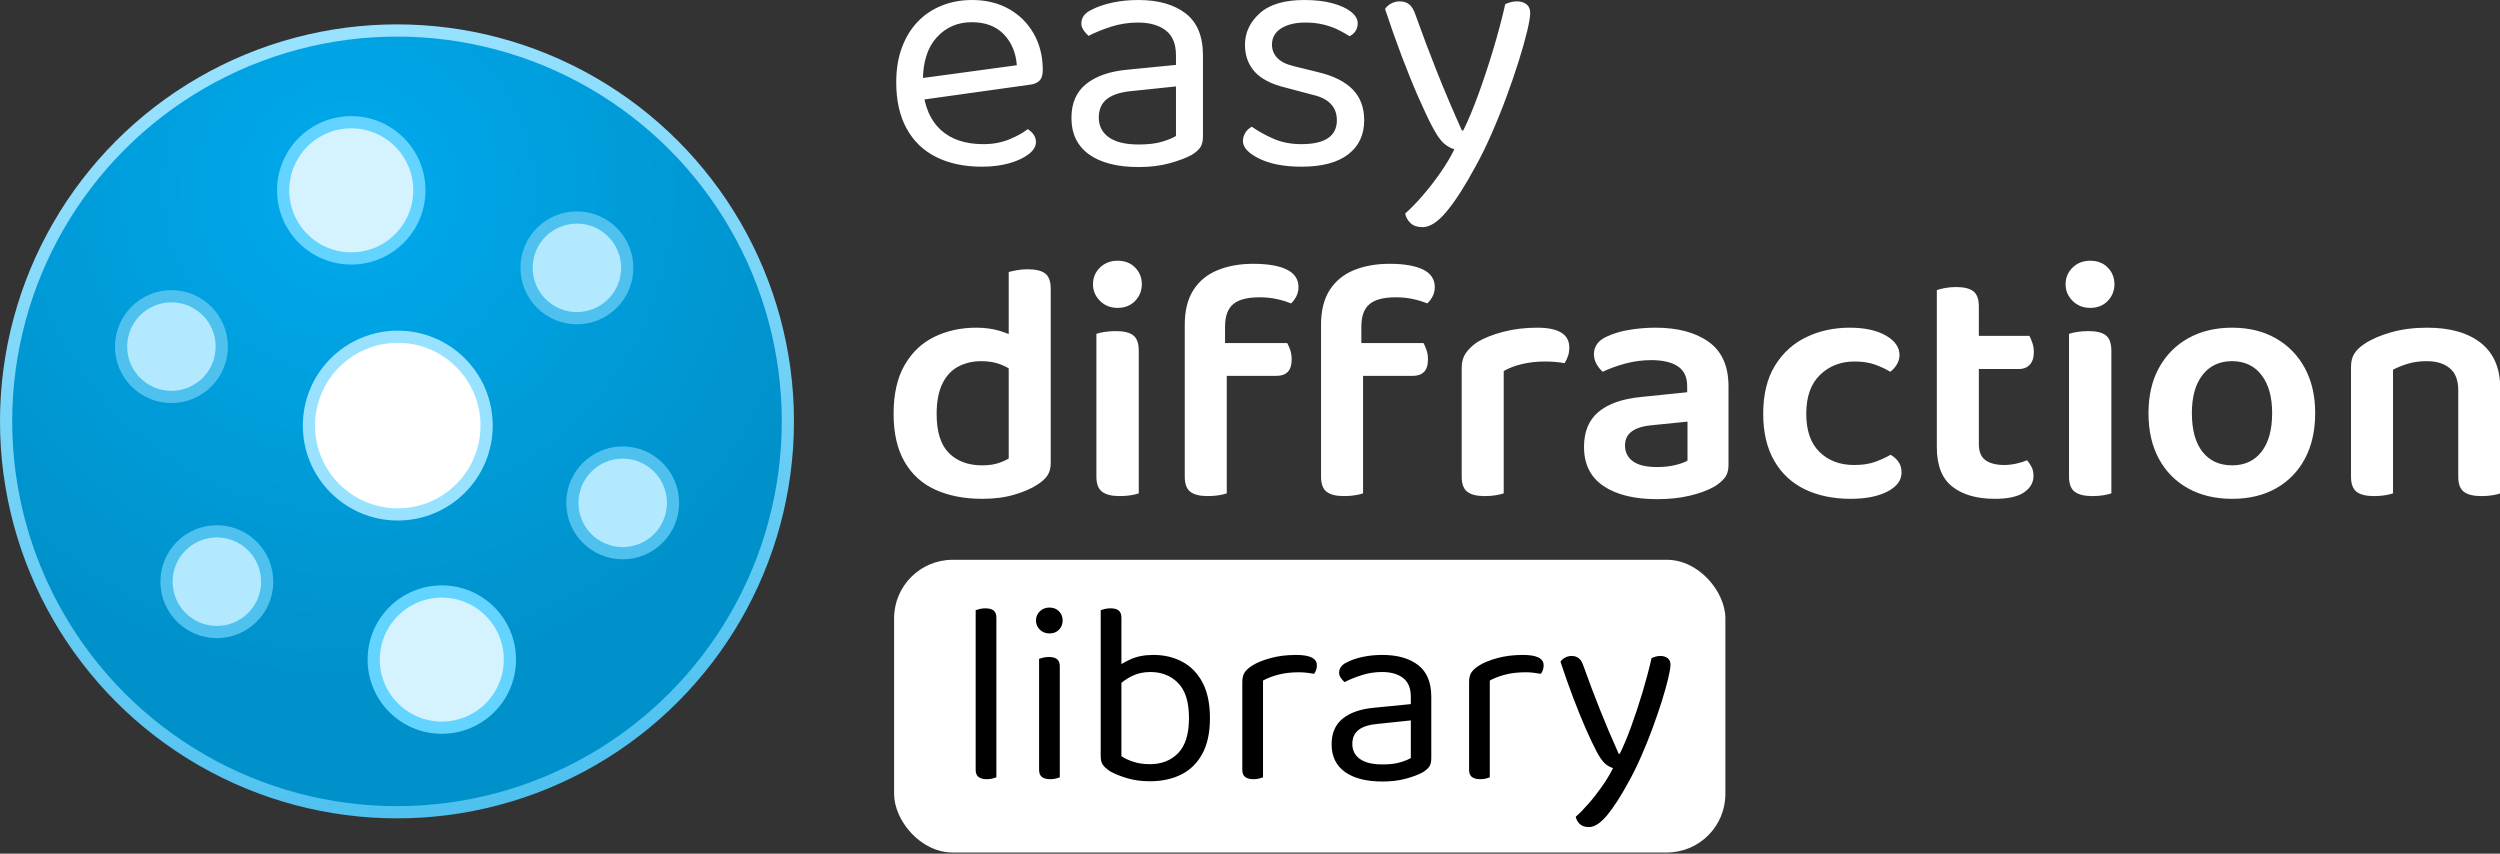 <?xml version="1.0" encoding="utf-8"?>
<svg viewBox="0 0 205 70" xmlns="http://www.w3.org/2000/svg" xmlns:bx="https://boxy-svg.com" height="70px">
  <rect x="0" y="0" width="205" height="70" fill="#333333" stroke="none"/>
  <defs>
    <radialGradient id="gradient-1" gradientUnits="userSpaceOnUse" cx="152.286" cy="126.898" r="330" gradientTransform="matrix(0.638, -1.092, 1.097, 0.642, 52.656, 215.402)">
      <stop offset="0" style="stop-color: rgb(0, 170, 237);"/>
      <stop offset="1" style="stop-color: rgb(0, 145, 202);"/>
    </radialGradient>
    <linearGradient id="gradient-0" gradientUnits="userSpaceOnUse" x1="330" y1="0" x2="330" y2="660" gradientTransform="matrix(0.981, -0.195, 0.196, 0.983, -58.734, 67.666)">
      <stop offset="0" style="stop-color: rgb(152, 226, 255);"/>
      <stop offset="1" style="stop-color: rgb(78, 193, 239);"/>
    </linearGradient>
    <bx:grid x="0" y="0" width="190" height="80"/>
  </defs>
  <g transform="matrix(0.342, 0, 0, 0.342, -0.561, 2.223)">
    <g transform="matrix(0.284, 0, 0, 0.284, 3.123, 1.671)">
      <title>Logo</title>
      <circle style="fill: url(&quot;#gradient-1&quot;); stroke: url(&quot;#gradient-0&quot;); paint-order: fill; stroke-width: 10.312px;" cx="329.929" cy="326.968" r="330">
        <title>Main circle</title>
      </circle>
      <g transform="matrix(1, 0, 0, 1, 76.244, 77.183)">
        <title>Inner circles</title>
        <circle style="fill: rgb(255, 255, 255); stroke: rgb(152, 226, 255); paint-order: fill; stroke-width: 10.312px;" cx="254.358" cy="253.337" r="75"/>
        <circle style="fill: rgb(212, 243, 255); stroke: rgb(99, 211, 255); paint-order: fill; stroke-width: 10.312px;" cx="215.084" cy="54.739" r="57.5"/>
        <circle style="stroke: rgb(78, 193, 239); fill: rgb(179, 233, 255); paint-order: fill; stroke-width: 10.312px;" cx="63.26" cy="186.66" r="42.5"/>
        <circle style="stroke: rgb(78, 193, 239); fill: rgb(179, 233, 255); paint-order: fill; stroke-width: 10.312px;" cx="405.584" cy="120.172" r="42.5"/>
        <circle style="stroke: rgb(78, 193, 239); fill: rgb(179, 233, 255); paint-order: fill; stroke-width: 10.312px;" cx="444.253" cy="318.582" r="42.5"/>
        <circle style="stroke: rgb(78, 193, 239); fill: rgb(179, 233, 255); paint-order: fill; stroke-width: 10.312px;" cx="101.614" cy="385.13" r="42.5"/>
        <circle style="fill: rgb(212, 243, 255); stroke: rgb(99, 211, 255); paint-order: fill; stroke-width: 10.312px;" cx="291.529" cy="450.894" r="57.5"/>
      </g>
    </g>
    <g transform="matrix(1, 0, 0, 1, -3.849, -44.854)" style="">
      <title>Text</title>
      <path d="M 224.881 62.515 L 224.553 57.355 L 249.287 53.997 Q 248.959 49.493 246.175 46.585 Q 243.39 43.678 238.476 43.678 Q 233.398 43.678 230.081 47.323 Q 226.764 50.967 226.764 57.765 L 226.764 59.567 Q 227.338 66.119 231.064 69.517 Q 234.791 72.916 241.261 72.916 Q 244.7 72.916 247.485 71.77 Q 250.27 70.623 251.908 69.313 Q 252.809 69.886 253.341 70.664 Q 253.873 71.442 253.873 72.425 Q 253.873 73.981 252.112 75.332 Q 250.352 76.684 247.444 77.503 Q 244.537 78.322 240.933 78.322 Q 234.627 78.322 229.999 76.029 Q 225.372 73.735 222.874 69.19 Q 220.376 64.644 220.376 58.092 Q 220.376 53.424 221.727 49.78 Q 223.079 46.135 225.495 43.596 Q 227.911 41.057 231.269 39.706 Q 234.627 38.355 238.558 38.355 Q 243.554 38.355 247.362 40.484 Q 251.171 42.613 253.341 46.422 Q 255.511 50.23 255.511 55.144 Q 255.511 56.946 254.692 57.724 Q 253.873 58.502 252.399 58.666 Z M 278.521 72.998 Q 281.961 72.998 284.213 72.302 Q 286.465 71.606 287.448 70.951 L 287.448 59.075 L 277.292 60.14 Q 273.034 60.468 270.986 62.024 Q 268.939 63.58 268.939 66.528 Q 268.939 69.558 271.355 71.278 Q 273.771 72.998 278.521 72.998 Z M 278.439 38.355 Q 285.564 38.355 289.741 41.549 Q 293.918 44.743 293.918 51.622 L 293.918 71.033 Q 293.918 72.834 293.222 73.776 Q 292.526 74.718 291.134 75.537 Q 289.168 76.602 285.892 77.503 Q 282.616 78.404 278.521 78.404 Q 270.822 78.404 266.605 75.373 Q 262.387 72.343 262.387 66.61 Q 262.387 61.287 265.949 58.461 Q 269.512 55.635 275.818 55.062 L 287.448 53.916 L 287.448 51.622 Q 287.448 47.527 284.991 45.644 Q 282.534 43.76 278.357 43.76 Q 274.999 43.76 271.928 44.743 Q 268.857 45.726 266.482 46.954 Q 265.826 46.381 265.294 45.603 Q 264.762 44.825 264.762 44.006 Q 264.762 41.876 267.137 40.73 Q 269.348 39.583 272.256 38.969 Q 275.163 38.355 278.439 38.355 Z M 332.576 67.183 Q 332.576 72.425 328.727 75.373 Q 324.877 78.322 317.588 78.322 Q 311.364 78.322 307.433 76.397 Q 303.502 74.472 303.502 72.179 Q 303.502 71.196 304.034 70.255 Q 304.566 69.313 305.631 68.739 Q 307.842 70.296 310.791 71.606 Q 313.739 72.916 317.506 72.916 Q 326.024 72.916 326.024 67.183 Q 326.024 64.808 324.591 63.293 Q 323.158 61.778 320.373 61.123 L 313.575 59.321 Q 308.579 58.092 306.286 55.513 Q 303.993 52.933 303.993 49.083 Q 303.993 44.743 307.515 41.549 Q 311.036 38.355 318.244 38.355 Q 322.093 38.355 324.959 39.133 Q 327.826 39.911 329.423 41.18 Q 331.02 42.45 331.02 43.924 Q 331.02 44.988 330.488 45.807 Q 329.955 46.626 329.054 47.036 Q 328.072 46.381 326.556 45.603 Q 325.041 44.825 322.994 44.292 Q 320.946 43.76 318.489 43.76 Q 314.886 43.76 312.674 45.152 Q 310.463 46.545 310.463 49.083 Q 310.463 50.885 311.733 52.237 Q 313.002 53.588 315.787 54.243 L 321.438 55.635 Q 327.007 56.946 329.791 59.771 Q 332.576 62.597 332.576 67.183 Z M 348.956 68.821 Q 347.564 66.201 345.599 61.737 Q 343.633 57.273 341.544 51.745 Q 339.456 46.217 337.572 40.484 Q 338.146 39.665 339.087 39.174 Q 340.029 38.682 341.094 38.682 Q 342.486 38.682 343.387 39.419 Q 344.288 40.156 344.861 41.876 Q 347.318 48.756 350.021 55.554 Q 352.724 62.351 356 69.64 L 356.327 69.64 Q 358.047 66.201 359.931 61.041 Q 361.815 55.881 363.535 50.148 Q 365.255 44.415 366.401 39.337 Q 366.974 39.092 367.671 38.887 Q 368.367 38.682 369.186 38.682 Q 370.578 38.682 371.479 39.378 Q 372.38 40.074 372.38 41.467 Q 372.38 42.777 371.643 45.848 Q 370.906 48.92 369.636 52.974 Q 368.367 57.028 366.688 61.573 Q 365.009 66.119 363.084 70.5 Q 361.16 74.882 359.194 78.404 Q 355.427 85.365 352.314 89.092 Q 349.202 92.818 346.581 92.818 Q 344.698 92.818 343.674 91.835 Q 342.65 90.852 342.404 89.542 Q 344.206 87.986 346.458 85.406 Q 348.711 82.826 350.799 79.837 Q 352.888 76.848 354.198 74.145 Q 352.806 73.735 351.618 72.671 Q 350.431 71.606 348.956 68.821 Z" style="line-height: 191.825px; text-wrap-mode: nowrap; fill: rgb(255, 255, 255);">
        <title>easy</title>
      </path>
      <path d="M 247.344 148.289 L 247.344 122.573 L 257.418 122.573 L 257.418 149.354 C 257.418 150.555 257.159 151.552 256.64 152.343 C 256.121 153.135 255.289 153.886 254.142 154.596 C 252.831 155.469 251.043 156.247 248.778 156.93 C 246.512 157.613 243.932 157.954 241.038 157.954 C 236.725 157.954 232.971 157.23 229.777 155.783 C 226.583 154.336 224.112 152.098 222.365 149.067 C 220.618 146.037 219.744 142.202 219.744 137.561 C 219.744 132.81 220.631 128.906 222.406 125.849 C 224.181 122.791 226.569 120.539 229.572 119.092 C 232.575 117.645 235.906 116.922 239.564 116.922 C 241.584 116.922 243.427 117.168 245.092 117.659 C 246.757 118.15 248.109 118.724 249.146 119.379 L 249.146 127.978 C 248.273 127.159 247.126 126.45 245.706 125.849 C 244.287 125.248 242.649 124.948 240.792 124.948 C 238.772 124.948 236.943 125.371 235.305 126.217 C 233.667 127.064 232.384 128.429 231.456 130.312 C 230.527 132.196 230.063 134.639 230.063 137.642 C 230.063 141.901 231.046 145.014 233.012 146.979 C 234.977 148.944 237.625 149.927 240.956 149.927 C 242.43 149.927 243.686 149.763 244.724 149.436 C 245.761 149.109 246.635 148.726 247.344 148.289 Z M 257.418 124.62 L 247.344 124.702 L 247.344 103.572 C 247.727 103.463 248.341 103.326 249.187 103.163 C 250.034 102.999 250.921 102.917 251.849 102.917 C 253.814 102.917 255.234 103.258 256.108 103.941 C 256.981 104.623 257.418 105.838 257.418 107.585 L 257.418 124.62 Z M 267.549 106.52 C 267.549 104.937 268.109 103.599 269.228 102.507 C 270.347 101.415 271.753 100.869 273.446 100.869 C 275.193 100.869 276.599 101.415 277.664 102.507 C 278.729 103.599 279.261 104.937 279.261 106.52 C 279.261 108.049 278.729 109.374 277.664 110.493 C 276.599 111.612 275.193 112.172 273.446 112.172 C 271.753 112.172 270.347 111.612 269.228 110.493 C 268.109 109.374 267.549 108.049 267.549 106.52 Z M 268.368 135.185 L 278.524 135.185 L 278.524 156.643 C 278.087 156.807 277.459 156.957 276.64 157.094 C 275.821 157.23 274.92 157.298 273.937 157.298 C 272.081 157.298 270.689 156.957 269.76 156.275 C 268.832 155.592 268.368 154.377 268.368 152.63 L 268.368 135.185 Z M 278.524 140.345 L 268.368 140.345 L 268.368 118.396 C 268.805 118.232 269.446 118.082 270.293 117.945 C 271.139 117.809 272.053 117.741 273.036 117.741 C 274.947 117.741 276.34 118.082 277.213 118.764 C 278.087 119.447 278.524 120.689 278.524 122.491 L 278.524 140.345 Z M 297.66 128.47 L 297.66 120.607 L 314.122 120.607 C 314.34 120.99 314.572 121.522 314.818 122.204 C 315.063 122.887 315.186 123.665 315.186 124.538 C 315.186 125.903 314.872 126.9 314.244 127.528 C 313.617 128.156 312.73 128.47 311.583 128.47 L 297.66 128.47 Z M 299.216 116.676 L 299.216 127.241 L 289.552 127.241 L 289.552 116.267 C 289.552 112.827 290.248 110.029 291.64 107.872 C 293.032 105.715 294.97 104.132 297.455 103.122 C 299.939 102.111 302.765 101.606 305.932 101.606 C 309.481 101.606 312.183 102.07 314.04 102.999 C 315.896 103.927 316.824 105.319 316.824 107.176 C 316.824 107.995 316.647 108.745 316.292 109.428 C 315.937 110.111 315.514 110.67 315.022 111.107 C 313.985 110.67 312.825 110.315 311.542 110.042 C 310.259 109.769 308.907 109.633 307.488 109.633 C 304.594 109.633 302.492 110.179 301.181 111.271 C 299.871 112.363 299.216 114.165 299.216 116.676 Z M 289.552 124.375 L 299.625 124.375 L 299.625 156.643 C 299.188 156.807 298.561 156.957 297.742 157.094 C 296.923 157.23 296.022 157.298 295.039 157.298 C 293.182 157.298 291.804 156.957 290.903 156.275 C 290.002 155.592 289.552 154.377 289.552 152.63 L 289.552 124.375 Z M 330.338 128.47 L 330.338 120.607 L 346.8 120.607 C 347.018 120.99 347.25 121.522 347.496 122.204 C 347.741 122.887 347.864 123.665 347.864 124.538 C 347.864 125.903 347.55 126.9 346.922 127.528 C 346.295 128.156 345.408 128.47 344.261 128.47 L 330.338 128.47 Z M 331.894 116.676 L 331.894 127.241 L 322.23 127.241 L 322.23 116.267 C 322.23 112.827 322.926 110.029 324.318 107.872 C 325.711 105.715 327.649 104.132 330.133 103.122 C 332.617 102.111 335.443 101.606 338.61 101.606 C 342.159 101.606 344.861 102.07 346.718 102.999 C 348.574 103.927 349.502 105.319 349.502 107.176 C 349.502 107.995 349.325 108.745 348.97 109.428 C 348.615 110.111 348.192 110.67 347.701 111.107 C 346.663 110.67 345.503 110.315 344.22 110.042 C 342.937 109.769 341.585 109.633 340.166 109.633 C 337.272 109.633 335.17 110.179 333.859 111.271 C 332.549 112.363 331.894 114.165 331.894 116.676 Z M 322.23 124.375 L 332.303 124.375 L 332.303 156.643 C 331.866 156.807 331.239 156.957 330.42 157.094 C 329.601 157.23 328.7 157.298 327.717 157.298 C 325.86 157.298 324.482 156.957 323.581 156.275 C 322.68 155.592 322.23 154.377 322.23 152.63 L 322.23 124.375 Z M 366.028 127.323 L 366.028 138.543 L 355.955 138.543 L 355.955 126.504 C 355.955 125.139 356.282 123.979 356.937 123.023 C 357.592 122.068 358.521 121.181 359.722 120.362 C 361.36 119.379 363.435 118.56 365.946 117.905 C 368.458 117.25 371.161 116.922 374.055 116.922 C 379.187 116.922 381.753 118.505 381.753 121.672 C 381.753 122.437 381.644 123.133 381.426 123.76 C 381.207 124.388 380.934 124.948 380.607 125.439 C 380.061 125.33 379.378 125.235 378.559 125.153 C 377.74 125.071 376.867 125.03 375.938 125.03 C 373.973 125.03 372.13 125.235 370.41 125.644 C 368.69 126.053 367.229 126.613 366.028 127.323 Z M 355.955 135.185 L 366.028 135.677 L 366.028 156.643 C 365.591 156.807 364.964 156.957 364.145 157.094 C 363.326 157.23 362.425 157.298 361.442 157.298 C 359.585 157.298 358.207 156.957 357.306 156.275 C 356.405 155.592 355.955 154.377 355.955 152.63 L 355.955 135.185 Z M 402.808 150.337 C 404.446 150.337 405.92 150.173 407.231 149.846 C 408.542 149.518 409.497 149.163 410.098 148.781 L 410.098 139.444 L 401.989 140.263 C 399.751 140.427 398.045 140.905 396.871 141.696 C 395.697 142.488 395.11 143.648 395.11 145.177 C 395.11 146.76 395.738 148.016 396.994 148.945 C 398.249 149.873 400.187 150.337 402.808 150.337 Z M 402.399 116.922 C 407.75 116.922 412.008 118.055 415.175 120.321 C 418.342 122.586 419.926 126.149 419.926 131.009 L 419.926 149.846 C 419.926 151.156 419.612 152.193 418.984 152.958 C 418.356 153.722 417.551 154.404 416.568 155.005 C 415.039 155.879 413.1 156.603 410.753 157.176 C 408.405 157.749 405.757 158.036 402.808 158.036 C 397.348 158.036 393.062 156.985 389.95 154.882 C 386.838 152.78 385.282 149.654 385.282 145.505 C 385.282 141.847 386.442 139.049 388.763 137.11 C 391.083 135.172 394.454 133.984 398.877 133.547 L 410.016 132.401 L 410.016 130.927 C 410.016 128.743 409.265 127.159 407.763 126.176 C 406.262 125.193 404.146 124.702 401.416 124.702 C 399.287 124.702 397.212 124.975 395.192 125.521 C 393.171 126.067 391.369 126.722 389.786 127.487 C 389.24 127.05 388.749 126.45 388.312 125.685 C 387.875 124.92 387.657 124.129 387.657 123.31 C 387.657 121.345 388.749 119.898 390.933 118.969 C 392.462 118.26 394.25 117.741 396.297 117.413 C 398.345 117.086 400.379 116.922 402.399 116.922 Z M 450.115 125.03 C 446.839 125.03 444.095 126.095 441.884 128.224 C 439.673 130.353 438.567 133.466 438.567 137.561 C 438.567 141.601 439.632 144.658 441.761 146.733 C 443.89 148.808 446.648 149.846 450.033 149.846 C 452.053 149.846 453.759 149.586 455.152 149.067 C 456.544 148.548 457.759 147.989 458.796 147.389 C 459.615 147.88 460.257 148.467 460.721 149.149 C 461.185 149.832 461.417 150.664 461.417 151.647 C 461.417 153.504 460.298 155.019 458.059 156.193 C 455.82 157.367 452.872 157.954 449.214 157.954 C 445.064 157.954 441.419 157.203 438.28 155.701 C 435.141 154.2 432.684 151.92 430.909 148.863 C 429.134 145.805 428.247 142.038 428.247 137.561 C 428.247 132.92 429.189 129.07 431.073 126.013 C 432.957 122.955 435.469 120.675 438.608 119.174 C 441.747 117.673 445.201 116.922 448.968 116.922 C 452.572 116.922 455.466 117.55 457.65 118.805 C 459.834 120.061 460.926 121.617 460.926 123.474 C 460.926 124.293 460.707 125.057 460.27 125.767 C 459.833 126.477 459.315 127.05 458.714 127.487 C 457.622 126.832 456.394 126.258 455.029 125.767 C 453.664 125.276 452.026 125.03 450.115 125.03 Z M 469.875 135.185 L 479.949 135.185 L 479.949 144.85 C 479.949 146.651 480.481 147.934 481.546 148.699 C 482.611 149.464 484.126 149.846 486.091 149.846 C 486.965 149.846 487.907 149.737 488.917 149.518 C 489.927 149.299 490.787 149.026 491.497 148.699 C 491.879 149.136 492.234 149.654 492.562 150.255 C 492.889 150.856 493.053 151.593 493.053 152.466 C 493.053 154.049 492.302 155.36 490.801 156.398 C 489.299 157.435 486.965 157.954 483.798 157.954 C 479.485 157.954 476.086 156.985 473.602 155.046 C 471.117 153.108 469.875 149.955 469.875 145.587 L 469.875 135.185 Z M 476.018 126.832 L 476.018 118.887 L 492.07 118.887 C 492.289 119.27 492.521 119.816 492.766 120.525 C 493.012 121.235 493.135 121.972 493.135 122.737 C 493.135 124.102 492.807 125.125 492.152 125.808 C 491.497 126.491 490.65 126.832 489.613 126.832 L 476.018 126.832 Z M 479.949 137.397 L 469.875 137.397 L 469.875 107.913 C 470.312 107.749 470.953 107.585 471.8 107.421 C 472.646 107.258 473.533 107.176 474.462 107.176 C 476.373 107.176 477.765 107.517 478.639 108.199 C 479.512 108.882 479.949 110.097 479.949 111.844 L 479.949 137.397 Z M 500.749 106.52 C 500.749 104.937 501.309 103.599 502.428 102.507 C 503.547 101.415 504.952 100.869 506.645 100.869 C 508.392 100.869 509.798 101.415 510.863 102.507 C 511.928 103.599 512.46 104.937 512.46 106.52 C 512.46 108.049 511.928 109.374 510.863 110.493 C 509.798 111.612 508.392 112.172 506.645 112.172 C 504.952 112.172 503.547 111.612 502.428 110.493 C 501.309 109.374 500.749 108.049 500.749 106.52 Z M 501.568 135.185 L 511.723 135.185 L 511.723 156.643 C 511.286 156.807 510.658 156.957 509.839 157.094 C 509.02 157.23 508.12 157.298 507.137 157.298 C 505.28 157.298 503.888 156.957 502.96 156.275 C 502.032 155.592 501.568 154.377 501.568 152.63 L 501.568 135.185 Z M 511.723 140.345 L 501.568 140.345 L 501.568 118.396 C 502.005 118.232 502.646 118.082 503.492 117.945 C 504.339 117.809 505.253 117.741 506.236 117.741 C 508.147 117.741 509.539 118.082 510.413 118.764 C 511.286 119.447 511.723 120.689 511.723 122.491 L 511.723 140.345 Z M 560.593 137.397 C 560.593 141.601 559.775 145.24 558.138 148.313 C 556.501 151.387 554.193 153.762 551.212 155.439 C 548.231 157.116 544.724 157.954 540.691 157.954 C 536.661 157.954 533.142 157.121 530.134 155.456 C 527.125 153.791 524.788 151.429 523.123 148.371 C 521.458 145.314 520.625 141.656 520.625 137.397 C 520.625 133.19 521.471 129.559 523.164 126.502 C 524.857 123.446 527.205 121.085 530.208 119.42 C 533.211 117.755 536.701 116.922 540.678 116.922 C 544.655 116.922 548.135 117.765 551.118 119.451 C 554.101 121.138 556.425 123.513 558.092 126.577 C 559.759 129.64 560.593 133.247 560.593 137.397 Z M 540.638 124.948 C 537.67 124.948 535.326 126.04 533.607 128.224 C 531.887 130.408 531.027 133.466 531.027 137.397 C 531.027 141.437 531.876 144.535 533.575 146.692 C 535.274 148.849 537.646 149.927 540.691 149.927 C 543.694 149.927 546.041 148.835 547.734 146.651 C 549.427 144.467 550.273 141.382 550.273 137.397 C 550.273 133.52 549.42 130.476 547.715 128.265 C 546.01 126.054 543.651 124.948 540.638 124.948 Z M 604.969 131.5 L 604.969 139.444 L 594.895 139.444 L 594.895 131.909 C 594.895 129.507 594.213 127.746 592.848 126.627 C 591.483 125.508 589.654 124.948 587.361 124.948 C 585.668 124.948 584.153 125.153 582.815 125.562 C 581.478 125.971 580.29 126.449 579.253 126.995 L 579.253 139.444 L 569.179 139.444 L 569.179 126.34 C 569.179 125.03 569.452 123.952 569.998 123.105 C 570.544 122.259 571.363 121.481 572.455 120.771 C 574.093 119.679 576.209 118.764 578.802 118.027 C 581.395 117.29 584.276 116.922 587.443 116.922 C 592.957 116.922 597.257 118.15 600.342 120.607 C 603.427 123.064 604.969 126.695 604.969 131.5 Z M 569.179 135.431 L 579.253 135.431 L 579.253 156.643 C 578.816 156.807 578.188 156.957 577.369 157.094 C 576.55 157.23 575.649 157.298 574.666 157.298 C 572.81 157.298 571.431 156.957 570.53 156.275 C 569.629 155.592 569.179 154.377 569.179 152.63 L 569.179 135.431 Z M 594.895 135.431 L 604.969 135.431 L 604.969 156.643 C 604.587 156.807 603.973 156.957 603.126 157.094 C 602.28 157.23 601.393 157.298 600.465 157.298 C 598.554 157.298 597.148 156.957 596.247 156.275 C 595.346 155.592 594.895 154.377 594.895 152.63 L 594.895 135.431 Z" style="line-height: 191.825px; text-wrap-mode: nowrap; fill: rgb(255, 255, 255);">
        <title>diffraction</title>
      </path>
    </g>
    <g transform="matrix(0.96, 0, 0, 0.96, 19.869, -0.275)">
      <title>Label</title>
      <rect style="fill: rgb(255, 255, 255);" x="204.319" y="133.328" width="207.616" height="73.104" rx="14.621" ry="14.621"/>
      <path d="M 224.692 170.73 L 229.864 171.506 L 229.864 187.67 C 229.649 187.756 229.325 187.854 228.895 187.962 C 228.464 188.069 227.989 188.123 227.472 188.123 C 226.567 188.123 225.878 187.939 225.404 187.573 C 224.929 187.206 224.692 186.615 224.692 185.795 L 224.692 170.73 Z M 229.864 173.963 L 224.692 173.252 L 224.692 145.903 C 224.908 145.816 225.242 145.719 225.694 145.612 C 226.147 145.505 226.611 145.45 227.084 145.45 C 228.033 145.45 228.734 145.633 229.185 145.999 C 229.638 146.366 229.864 146.959 229.864 147.777 L 229.864 173.963 Z M 239.754 148.489 C 239.754 147.583 240.078 146.819 240.724 146.193 C 241.371 145.569 242.168 145.256 243.117 145.256 C 244.108 145.256 244.906 145.569 245.509 146.193 C 246.113 146.819 246.414 147.583 246.414 148.489 C 246.414 149.394 246.113 150.159 245.509 150.784 C 244.906 151.41 244.108 151.722 243.117 151.722 C 242.168 151.722 241.371 151.41 240.724 150.784 C 240.078 150.159 239.754 149.394 239.754 148.489 Z M 240.531 170.73 L 245.703 170.73 L 245.703 187.67 C 245.487 187.756 245.164 187.854 244.733 187.962 C 244.303 188.069 243.828 188.123 243.311 188.123 C 242.406 188.123 241.716 187.939 241.241 187.573 C 240.768 187.206 240.531 186.615 240.531 185.795 L 240.531 170.73 Z M 245.703 173.252 L 240.531 173.252 L 240.531 158.058 C 240.746 157.971 241.08 157.874 241.533 157.767 C 241.985 157.66 242.47 157.605 242.987 157.605 C 243.893 157.605 244.572 157.788 245.024 158.155 C 245.477 158.521 245.703 159.136 245.703 159.997 L 245.703 173.252 Z M 269.108 157.088 C 271.78 157.088 274.183 157.66 276.318 158.801 C 278.451 159.944 280.132 161.679 281.361 164.006 C 282.59 166.333 283.203 169.286 283.203 172.864 C 283.203 176.485 282.567 179.459 281.295 181.787 C 280.024 184.114 278.268 185.839 276.026 186.959 C 273.784 188.079 271.177 188.64 268.203 188.64 C 266.091 188.64 264.184 188.382 262.481 187.864 C 260.778 187.348 259.388 186.787 258.311 186.183 C 257.405 185.58 256.78 185.019 256.436 184.502 C 256.091 183.985 255.918 183.273 255.918 182.368 L 255.918 160.838 L 261.091 160.838 L 261.091 182.368 C 261.737 182.843 262.685 183.296 263.935 183.726 C 265.185 184.158 266.608 184.373 268.203 184.373 C 271.134 184.373 273.493 183.446 275.283 181.593 C 277.072 179.739 277.966 176.83 277.966 172.864 C 277.966 168.855 277.06 165.935 275.25 164.103 C 273.44 162.271 271.135 161.355 268.333 161.355 C 266.609 161.355 265.078 161.69 263.741 162.357 C 262.405 163.026 261.307 163.791 260.444 164.653 L 259.475 160.45 C 260.423 159.717 261.694 158.974 263.289 158.22 C 264.884 157.466 266.824 157.088 269.108 157.088 Z M 261.091 161.873 L 255.918 161.873 L 255.918 145.903 C 256.134 145.816 256.468 145.719 256.921 145.612 C 257.373 145.505 257.858 145.45 258.375 145.45 C 259.28 145.45 259.959 145.633 260.412 145.999 C 260.865 146.366 261.091 146.959 261.091 147.777 L 261.091 161.873 Z M 296.459 163.489 L 296.459 173.705 L 291.286 173.705 L 291.286 163.877 C 291.286 162.886 291.47 162.099 291.836 161.517 C 292.203 160.936 292.817 160.364 293.679 159.804 C 294.799 159.071 296.329 158.436 298.269 157.897 C 300.209 157.357 302.364 157.088 304.735 157.088 C 308.183 157.088 309.907 157.95 309.907 159.674 C 309.907 160.106 309.843 160.504 309.713 160.87 C 309.584 161.237 309.412 161.549 309.196 161.807 C 308.766 161.721 308.205 161.636 307.516 161.549 C 306.826 161.463 306.136 161.42 305.447 161.42 C 303.464 161.42 301.718 161.625 300.209 162.034 C 298.7 162.444 297.45 162.929 296.459 163.489 Z M 291.286 170.73 L 296.459 171.506 L 296.459 187.67 C 296.243 187.756 295.92 187.854 295.489 187.962 C 295.058 188.069 294.584 188.123 294.066 188.123 C 293.162 188.123 292.472 187.939 291.998 187.573 C 291.523 187.206 291.286 186.615 291.286 185.795 L 291.286 170.73 Z M 326.327 184.437 C 328.137 184.437 329.636 184.254 330.821 183.887 C 332.006 183.521 332.858 183.166 333.375 182.821 L 333.375 173.446 L 325.357 174.286 C 323.116 174.459 321.457 174.955 320.38 175.774 C 319.302 176.593 318.763 177.778 318.763 179.33 C 318.763 180.924 319.399 182.174 320.67 183.08 C 321.941 183.985 323.827 184.437 326.327 184.437 Z M 326.263 157.088 C 330.013 157.088 332.987 157.929 335.185 159.61 C 337.384 161.29 338.483 163.942 338.483 167.562 L 338.483 182.886 C 338.483 183.834 338.3 184.556 337.933 185.052 C 337.567 185.548 337.017 186.011 336.284 186.442 C 335.249 187.002 333.87 187.519 332.146 187.993 C 330.422 188.468 328.483 188.705 326.327 188.705 C 322.276 188.705 319.14 187.908 316.92 186.312 C 314.701 184.718 313.591 182.412 313.591 179.394 C 313.591 176.593 314.528 174.448 316.403 172.961 C 318.278 171.474 320.874 170.579 324.194 170.278 L 333.375 169.372 L 333.375 167.562 C 333.375 165.408 332.728 163.835 331.435 162.843 C 330.142 161.851 328.396 161.355 326.199 161.355 C 324.431 161.355 322.739 161.614 321.123 162.131 C 319.507 162.649 318.073 163.23 316.823 163.877 C 316.478 163.576 316.165 163.22 315.885 162.81 C 315.605 162.401 315.465 161.981 315.465 161.549 C 315.465 160.429 316.091 159.567 317.34 158.963 C 318.504 158.36 319.851 157.897 321.381 157.573 C 322.911 157.25 324.539 157.088 326.263 157.088 Z M 353.097 163.489 L 353.097 173.705 L 347.925 173.705 L 347.925 163.877 C 347.925 162.886 348.108 162.099 348.474 161.517 C 348.841 160.936 349.455 160.364 350.317 159.804 C 351.438 159.071 352.968 158.436 354.907 157.897 C 356.847 157.357 359.002 157.088 361.373 157.088 C 364.821 157.088 366.545 157.95 366.545 159.674 C 366.545 160.106 366.481 160.504 366.352 160.87 C 366.222 161.237 366.05 161.549 365.835 161.807 C 365.404 161.721 364.843 161.636 364.153 161.549 C 363.463 161.463 362.773 161.42 362.084 161.42 C 360.101 161.42 358.356 161.625 356.847 162.034 C 355.338 162.444 354.088 162.929 353.097 163.489 Z M 347.925 170.73 L 353.097 171.506 L 353.097 187.67 C 352.881 187.756 352.558 187.854 352.127 187.962 C 351.697 188.069 351.222 188.123 350.705 188.123 C 349.8 188.123 349.11 187.939 348.635 187.573 C 348.162 187.206 347.925 186.615 347.925 185.795 L 347.925 170.73 Z M 379.736 181.14 C 379.003 179.761 378.119 177.897 377.084 175.547 C 376.05 173.198 374.983 170.569 373.884 167.659 C 372.784 164.75 371.739 161.786 370.748 158.768 C 371.05 158.338 371.448 157.993 371.944 157.734 C 372.44 157.476 372.968 157.347 373.528 157.347 C 374.261 157.347 374.864 157.541 375.338 157.928 C 375.813 158.317 376.201 158.963 376.503 159.868 C 377.796 163.489 379.153 167.088 380.576 170.666 C 381.998 174.244 383.572 177.95 385.296 181.787 L 385.555 181.787 C 386.459 179.976 387.408 177.713 388.399 174.998 C 389.39 172.283 390.338 169.417 391.244 166.399 C 392.149 163.382 392.904 160.536 393.507 157.864 C 393.809 157.735 394.143 157.616 394.508 157.508 C 394.875 157.401 395.274 157.347 395.705 157.347 C 396.438 157.347 397.041 157.53 397.516 157.897 C 397.99 158.263 398.227 158.812 398.227 159.545 C 398.227 160.235 398.033 161.388 397.644 163.004 C 397.257 164.621 396.729 166.496 396.061 168.629 C 395.392 170.762 394.617 173.025 393.733 175.418 C 392.85 177.81 391.901 180.16 390.888 182.466 C 389.875 184.772 388.852 186.852 387.818 188.705 C 385.835 192.369 384.023 195.181 382.386 197.142 C 380.749 199.104 379.24 200.084 377.86 200.084 C 376.869 200.084 376.104 199.826 375.564 199.308 C 375.026 198.791 374.693 198.187 374.563 197.498 C 375.511 196.678 376.577 195.591 377.763 194.232 C 378.948 192.875 380.09 191.409 381.19 189.836 C 382.289 188.263 383.183 186.765 383.873 185.343 C 383.14 185.128 382.461 184.739 381.836 184.179 C 381.212 183.619 380.512 182.606 379.736 181.14 Z" style="line-height: 191.825px; text-wrap-mode: nowrap;">
        <title>library</title>
      </path>
    </g>
  </g>
</svg>